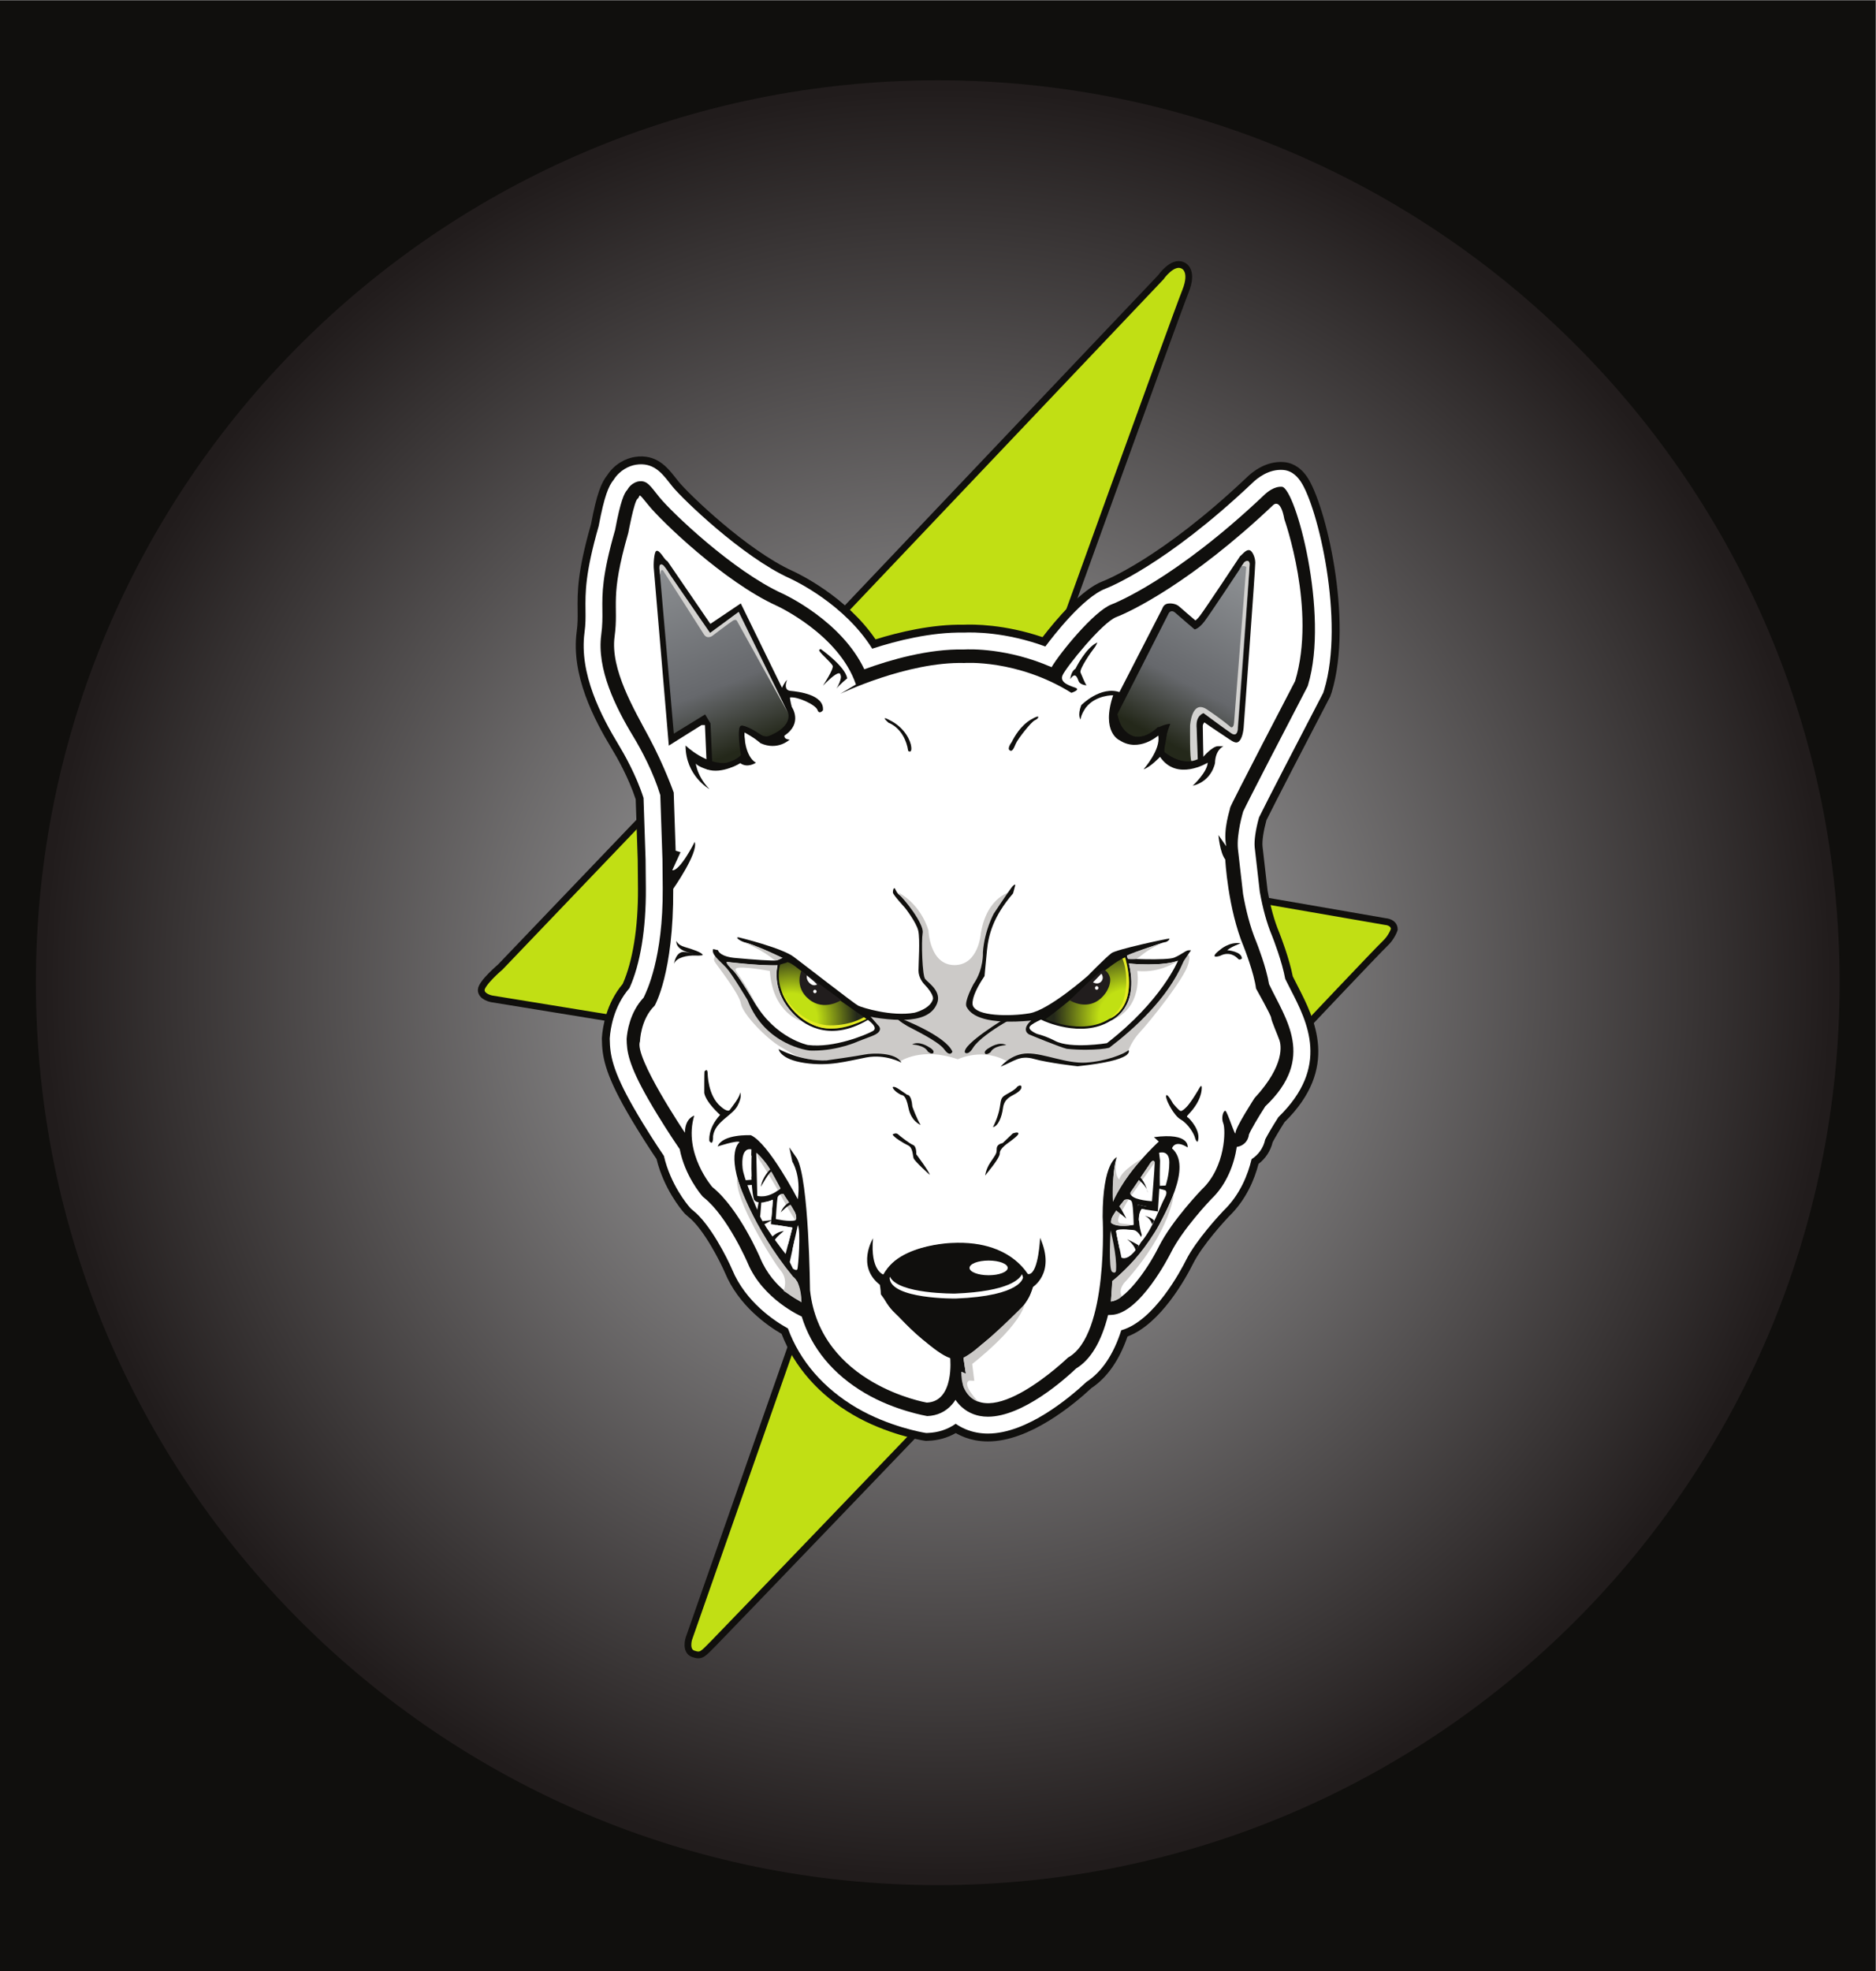 <?xml version="1.0" encoding="UTF-8" standalone="no"?>
<svg
   xmlns:dc="http://purl.org/dc/elements/1.1/"
   xmlns:cc="http://creativecommons.org/ns#"
   xmlns:rdf="http://www.w3.org/1999/02/22-rdf-syntax-ns#"
   xmlns:svg="http://www.w3.org/2000/svg"
   xmlns="http://www.w3.org/2000/svg"
   xmlns:sodipodi="http://sodipodi.sourceforge.net/DTD/sodipodi-0.dtd"
   xmlns:inkscape="http://www.inkscape.org/namespaces/inkscape"
   version="1.1"
   id="svg2"
   xml:space="preserve"
   width="815.213"
   height="856"
   viewBox="0 0 815.213 856"
   sodipodi:docname="Volt_GradientCircle.eps"><rect x="0" y="0" width="815.213" height="856" fill="#808080" stroke="none"/><defs
     id="defs6"><clipPath
       clipPathUnits="userSpaceOnUse"
       id="clipPath22"><path
         d="m 5997.04,3220 c 0,-1623.72 -1316.28,-2940 -2940,-2940 -1623.72,0 -2940.001,1316.28 -2940.001,2940 0,1623.72 1316.281,2940 2940.001,2940 1623.72,0 2940,-1316.28 2940,-2940 z"
         id="path20" /></clipPath><radialGradient
       fx="0"
       fy="0"
       cx="0"
       cy="0"
       r="1"
       gradientUnits="userSpaceOnUse"
       gradientTransform="matrix(2940,0,0,-2940,3057.04,3220)"
       spreadMethod="pad"
       id="radialGradient28"><stop
         style="stop-opacity:1;stop-color:#b9babb"
         offset="0"
         id="stop24" /><stop
         style="stop-opacity:1;stop-color:#211c1c"
         offset="1"
         id="stop26" /></radialGradient><clipPath
       clipPathUnits="userSpaceOnUse"
       id="clipPath64"><path
         d="m 2149.92,4567.95 46.67,-536.63 102.07,62.7 17.5,-29.17 5.84,-132.7 c 0,0 59.78,-4.37 93.32,29.17 0,0 -16.04,93.33 1.46,96.24 17.5,2.92 58.33,-39.37 87.5,-34.99 29.16,4.37 72.91,37.91 65.62,74.37 l -161.87,331.02 -93.33,-68.54 -151.65,220.19 c 0,0 -16.04,10.21 -13.13,-11.66 z"
         id="path62" /></clipPath><linearGradient
       x1="0"
       y1="0"
       x2="1"
       y2="0"
       gradientUnits="userSpaceOnUse"
       gradientTransform="matrix(241.492,-630.166,-630.166,-241.492,2179.17,4596.64)"
       spreadMethod="pad"
       id="linearGradient74"><stop
         style="stop-opacity:1;stop-color:#8d9093"
         offset="0"
         id="stop66" /><stop
         style="stop-opacity:1;stop-color:#66686c"
         offset="0.658"
         id="stop68" /><stop
         style="stop-opacity:1;stop-color:#24281a"
         offset="0.983"
         id="stop70" /><stop
         style="stop-opacity:1;stop-color:#24281a"
         offset="1"
         id="stop72" /></linearGradient><clipPath
       clipPathUnits="userSpaceOnUse"
       id="clipPath86"><path
         d="m 3642.11,4093.89 167.7,329.57 c 0,0 7.29,14.58 21.87,1.46 14.58,-13.13 62.7,-53.96 62.7,-53.96 0,0 13.13,1.46 32.09,26.25 18.95,24.79 129.78,192.49 129.78,192.49 0,0 17.5,14.58 17.5,-8.75 0,-23.33 -37.92,-536.64 -37.92,-536.64 0,0 -2.91,-24.79 -21.87,-11.66 -18.96,13.12 -90.41,65.62 -90.41,65.62 0,0 -23.33,-11.67 -23.33,-35 0,-23.33 4.37,-115.2 4.37,-115.2 0,0 -43.75,-27.71 -110.82,24.79 0,0 16.04,75.83 8.74,72.91 -7.29,-2.91 -27.7,7.29 -27.7,7.29 0,0 -42.29,-43.74 -81.66,-29.16 -39.38,14.58 -49.58,61.25 -51.04,69.99 z"
         id="path84" /></clipPath><linearGradient
       x1="0"
       y1="0"
       x2="1"
       y2="0"
       gradientUnits="userSpaceOnUse"
       gradientTransform="matrix(-287.274,-542.466,-542.466,287.274,4084.9,4538.07)"
       spreadMethod="pad"
       id="linearGradient96"><stop
         style="stop-opacity:1;stop-color:#8d9093"
         offset="0"
         id="stop88" /><stop
         style="stop-opacity:1;stop-color:#66686c"
         offset="0.658"
         id="stop90" /><stop
         style="stop-opacity:1;stop-color:#24281a"
         offset="0.983"
         id="stop92" /><stop
         style="stop-opacity:1;stop-color:#24281a"
         offset="1"
         id="stop94" /></linearGradient><clipPath
       clipPathUnits="userSpaceOnUse"
       id="clipPath198"><path
         d="m 2561.75,3288.55 -21.5,-6.37 c 0,0 -29.46,-79.63 49.37,-161.64 23.89,-24.69 106.7,-97.15 239.68,-17.52 0,0 -69.27,49.37 -130.59,91.57 -61.31,42.2 -124.22,108.3 -136.96,93.96 z"
         id="path196" /></clipPath><radialGradient
       fx="0"
       fy="0"
       cx="0"
       cy="0"
       r="1"
       gradientUnits="userSpaceOnUse"
       gradientTransform="matrix(150.497,154.478,154.478,-150.497,2580.86,3102.22)"
       spreadMethod="pad"
       id="radialGradient208"><stop
         style="stop-opacity:1;stop-color:#c1e013"
         offset="0"
         id="stop200" /><stop
         style="stop-opacity:1;stop-color:#c1e013"
         offset="0.385"
         id="stop202" /><stop
         style="stop-opacity:1;stop-color:#24281a"
         offset="0.983"
         id="stop204" /><stop
         style="stop-opacity:1;stop-color:#24281a"
         offset="1"
         id="stop206" /></radialGradient><clipPath
       clipPathUnits="userSpaceOnUse"
       id="clipPath220"><path
         d="m 3400.24,3100.63 c 0,0 125.01,-59.72 218.18,-1.59 0,0 102.72,36.63 51.75,207.83 0,0 -27.07,0 -155.27,-117.06 0,0 -109.89,-89.98 -114.66,-89.18 z"
         id="path218" /></clipPath><radialGradient
       fx="-0.096"
       fy="0.007"
       cx="0"
       cy="0"
       r="1"
       gradientUnits="userSpaceOnUse"
       gradientTransform="matrix(-158.46,166.422,166.422,158.46,3661.42,3117.35)"
       spreadMethod="pad"
       id="radialGradient230"><stop
         style="stop-opacity:1;stop-color:#c1e013"
         offset="0"
         id="stop222" /><stop
         style="stop-opacity:1;stop-color:#c1e013"
         offset="0.385"
         id="stop224" /><stop
         style="stop-opacity:1;stop-color:#24281a"
         offset="0.983"
         id="stop226" /><stop
         style="stop-opacity:1;stop-color:#24281a"
         offset="1"
         id="stop228" /></radialGradient></defs><sodipodi:namedview
     pagecolor="#ffffff"
     bordercolor="#666666"
     borderopacity="1"
     objecttolerance="10"
     gridtolerance="10"
     guidetolerance="10"
     inkscape:pageopacity="0"
     inkscape:pageshadow="2"
     inkscape:window-width="640"
     inkscape:window-height="480"
     id="namedview4" /><g
     id="g10"
     inkscape:groupmode="layer"
     inkscape:label="ink_ext_XXXXXX"
     transform="matrix(1.333,0,0,-1.333,0,856)"><g
       id="g12"
       transform="scale(0.1)"><path
         d="M 6114.08,0 H 0 V 6420 H 6114.08 V 0"
         style="fill:#100f0d;fill-opacity:1;fill-rule:nonzero;stroke:none"
         id="path14" /><g
         id="g16"><g
           id="g18"
           clip-path="url(#clipPath22)"><path
             d="m 5997.04,3220 c 0,-1623.72 -1316.28,-2940 -2940,-2940 -1623.72,0 -2940.001,1316.28 -2940.001,2940 0,1623.72 1316.281,2940 2940.001,2940 1623.72,0 2940,-1316.28 2940,-2940"
             style="fill:url(#radialGradient28);fill-opacity:1;fill-rule:nonzero;stroke:none"
             id="path30" /></g></g><path
         d="m 2689.45,4365.07 1094.59,1153.07 c 0,0 37.88,54.79 71.19,39 0,0 38.56,-12.26 8.76,-85.89 -29.8,-73.63 -454.04,-1249.93 -454.04,-1249.93 0,0 -299.77,138.5 -596.03,-19.28 0,0 -54.35,120.96 -124.47,163.03"
         style="fill:#c1df14;fill-opacity:1;fill-rule:nonzero;stroke:none"
         id="path32" /><path
         d="m 2689.45,4365.07 1094.59,1153.07 c 0,0 37.88,54.79 71.19,39 0,0 38.56,-12.26 8.76,-85.89 -29.8,-73.63 -454.04,-1249.93 -454.04,-1249.93 0,0 -299.77,138.5 -596.03,-19.28 0,0 -54.35,120.96 -124.47,163.03 z"
         style="fill:none;stroke:#100f0d;stroke-width:21.997;stroke-linecap:butt;stroke-linejoin:miter;stroke-miterlimit:10;stroke-dasharray:none;stroke-opacity:1"
         id="path34" /><path
         d="m 4029.3,3503.55 487.32,-84.41 c 0,0 28.67,-1.59 28.67,-25.48 0,0 -7.97,-25.48 -30.26,-46.18 -22.3,-20.71 -294.63,-308.96 -294.63,-308.96 0,0 -25.48,-11.15 -33.44,9.56 -7.96,20.7 -92.37,184.73 -157.66,455.47"
         style="fill:#c1df14;fill-opacity:1;fill-rule:nonzero;stroke:none"
         id="path36" /><path
         d="m 4029.3,3503.55 487.32,-84.41 c 0,0 28.67,-1.59 28.67,-25.48 0,0 -7.97,-25.48 -30.26,-46.18 -22.3,-20.71 -294.63,-308.96 -294.63,-308.96 0,0 -25.48,-11.15 -33.44,9.56 -7.96,20.7 -92.37,184.73 -157.66,455.47 z"
         style="fill:none;stroke:#100f0d;stroke-width:21.997;stroke-linecap:butt;stroke-linejoin:miter;stroke-miterlimit:10;stroke-dasharray:none;stroke-opacity:1"
         id="path38" /><path
         d="m 2081.6,3089.48 -479.36,78.04 c 0,0 -33.45,6.37 -33.45,28.66 0,22.3 62.11,74.85 62.11,74.85 l 528.73,552.62 c 0,0 17.52,6.37 17.52,-15.92 0,-22.3 20.7,-404.51 -23.89,-530.33 -44.59,-125.81 -27.07,-124.21 -71.66,-187.92"
         style="fill:#c1df14;fill-opacity:1;fill-rule:nonzero;stroke:none"
         id="path40" /><path
         d="m 2081.6,3089.48 -479.36,78.04 c 0,0 -33.45,6.37 -33.45,28.66 0,22.3 62.11,74.85 62.11,74.85 l 528.73,552.62 c 0,0 17.52,6.37 17.52,-15.92 0,-22.3 20.7,-404.51 -23.89,-530.33 -44.59,-125.81 -27.07,-124.21 -71.66,-187.92 z"
         style="fill:none;stroke:#100f0d;stroke-width:21.997;stroke-linecap:butt;stroke-linejoin:miter;stroke-miterlimit:10;stroke-dasharray:none;stroke-opacity:1"
         id="path42" /><path
         d="M 2623.07,2159.43 2245.63,1082.86 c 0,0 -12.74,-39.81 14.33,-49.37 27.08,-9.56 31.85,0 66.89,35.04 35.04,35.03 711.87,740.54 711.87,740.54 0,0 -320.1,27.07 -415.65,350.36"
         style="fill:#c1df14;fill-opacity:1;fill-rule:nonzero;stroke:none"
         id="path44" /><path
         d="M 2623.07,2159.43 2245.63,1082.86 c 0,0 -12.74,-39.81 14.33,-49.37 27.08,-9.56 31.85,0 66.89,35.04 35.04,35.03 711.87,740.54 711.87,740.54 0,0 -320.1,27.07 -415.65,350.36 z"
         style="fill:none;stroke:#100f0d;stroke-width:21.997;stroke-linecap:butt;stroke-linejoin:miter;stroke-miterlimit:10;stroke-dasharray:none;stroke-opacity:1"
         id="path46" /><path
         d="m 3220.02,2223.93 c -21.56,-22.05 -57.64,-55.1 -106.39,-91.56 -28.65,23.46 -67.05,60.33 -81.24,73.96 -6.88,6.6 -13.46,12.91 -19.61,18.76 27.96,13.21 67.26,19.54 86.75,19.9 71.31,-2.05 104.38,-12.07 120.49,-21.06 z M 4260.6,4868.5 v 0 c -25.24,36.68 -55.13,46.17 -75.76,47.67 -56.49,4.11 -100.31,-30.03 -121,-50.4 -279.13,-263.99 -461.33,-335.03 -468.93,-337.92 -69.71,-26.44 -153.81,-126.76 -196.25,-182.06 -124.65,42.34 -226.33,41.88 -256.84,40.53 -103.02,1.7 -210.2,-23.68 -287.59,-47.71 -95.69,140.15 -252.22,214.52 -270.44,222.83 -148.89,67.56 -339.75,251.58 -371.72,291.22 -3.62,4.49 -6.94,8.7 -10.21,12.85 -26.08,33.09 -61.79,78.44 -132.57,67.44 -27.66,-4.27 -65.52,-22.07 -89.51,-59.21 -19.08,-23.77 -34.03,-58.41 -53.07,-159.82 -45.05,-157.5 -44.34,-220.56 -43.65,-281.55 0.26,-23.45 0.48,-41.98 -3.04,-68.17 -19.1,-142.18 56.44,-286.68 114.91,-383 15.72,-25.88 54.34,-93.08 77.36,-163.78 l 6.61,-196.47 0.87,-93.98 c 0.73,-126.69 -16.92,-236.86 -49.76,-310.85 -54.52,-64.56 -65.53,-142.66 -67.73,-173.56 l -0.25,-3.52 0.06,-3.56 c 0.89,-52.86 7.66,-107.11 81.68,-236.02 40.4,-70.31 83.87,-135.16 85.71,-137.92 l 10.84,-16.1 c 23.58,-97.03 81.11,-165.27 87.69,-172.84 l 5.22,-6.01 10.98,-9.54 c 50.66,-40.54 104.19,-147.45 118.82,-181.4 44.89,-108.06 138.63,-173.09 184.81,-199.78 42.03,-108.07 122.31,-199.05 232.71,-263.55 108.25,-63.25 224.15,-82.99 229.01,-83.79 l 7.98,-1.33 8.03,0.29 c 32.35,1.13 63.14,9.78 90.01,25.16 19.27,-11.07 40.32,-18.86 62.8,-23.23 13.61,-2.64 27.85,-3.98 42.33,-3.98 135.41,0 279.65,120.27 337.08,173.77 51.33,34.12 90.91,90.62 117.8,168.1 108.27,40.46 190.32,190.51 213.57,237.03 30.94,61.89 106.1,142.57 116.59,153.69 56.75,54.52 83.94,121.68 96.92,171.59 22.81,17.37 39.27,42.53 46.08,70.75 6.46,12.41 21.33,37.94 38.74,65.32 180.1,176.76 97.47,337.24 42.71,443.58 -5.35,10.37 -10.86,21.07 -15.83,31.22 -11.62,59.2 -38.55,128.74 -44.08,142.71 l -0.5,1.18 c -15.4,36.86 -28.03,82.41 -37.55,135.38 l -16.44,143.77 c -1.84,18.06 2.88,50.03 12.65,85.83 23.09,47.33 132.51,258.49 204.12,395.79 l 3.8,7.3 4.98,14.27 c 70.76,234.82 -20.12,613.7 -80.75,701.78"
         style="fill:#100f0d;fill-opacity:1;fill-rule:nonzero;stroke:none"
         id="path48" /><path
         d="m 3256.32,2225.5 c -21.03,-24.97 -71.45,-73.53 -143.11,-125.29 -29.85,21.57 -81,70.71 -98.61,87.61 -10.03,9.65 -19.41,18.64 -27.77,26.45 -5.23,4.88 -9.6,10.11 -13.03,15.59 31.04,29.56 98.54,40.43 125.89,40.8 125.58,-3.53 146.83,-32.03 155.98,-44.29 0.21,-0.28 0.43,-0.57 0.65,-0.87 z m 983.15,2628.45 v 0 c -15.64,22.72 -34.65,35.04 -56.49,36.62 -46.4,3.4 -83.63,-25.86 -101.51,-43.45 -282.87,-267.52 -469.65,-340.29 -477.46,-343.26 -73.04,-27.71 -171.04,-154.7 -196.2,-188.52 -129.22,47.44 -235.18,46.74 -265.64,45.31 -107.39,1.99 -220.2,-26.73 -298.75,-52.42 -90.15,144.58 -251.78,221.42 -270.23,229.84 -152.75,69.31 -348.34,257.87 -381.1,298.48 -3.69,4.58 -7.06,8.86 -10.37,13.06 -24.63,31.25 -52.53,66.66 -108.52,57.98 -22.46,-3.47 -53.24,-18.14 -72.57,-48.89 -16.58,-20.17 -30.61,-52.85 -48.92,-150.69 -44.34,-154.74 -43.66,-216.05 -42.99,-275.34 0.27,-23.54 0.5,-43.87 -3.27,-71.89 -18.01,-134.11 54.96,-273.26 111.42,-366.26 16.5,-27.17 57.25,-98.15 80.95,-172.66 l 6.74,-200.67 0.87,-94.07 c 0.77,-132.29 -18.24,-247.58 -53.54,-324.9 -51.59,-59.24 -61.95,-132.56 -64.01,-161.49 l -0.17,-2.4 0.04,-2.42 c 0.83,-49.24 7.29,-100.06 78.28,-223.66 40.13,-69.88 82.93,-133.68 84.74,-136.37 l 13.46,-19.99 c 21.4,-93.35 76.85,-159.21 83.15,-166.46 l 5.22,-6 7.64,-6.34 c 55.03,-44.03 110.01,-153.33 126.49,-191.6 44.22,-106.45 139.14,-168.41 181.82,-191.84 38.95,-106.34 116.66,-195.9 224.95,-259.17 104.05,-60.8 215.57,-79.86 220.28,-80.64 l 5.42,-0.9 5.48,0.2 c 33.59,1.17 64.82,11.47 90.87,29.88 20.15,-14.04 42.89,-23.59 67.71,-28.41 12,-2.33 24.6,-3.51 37.45,-3.51 127.34,0.01 266.47,117.16 321.16,168.35 49.94,32.47 88.09,89.03 113.44,168.19 107.33,30.38 194.29,194.95 210.9,228.18 33.21,66.43 112.75,151.23 121.33,160.29 55.86,53.45 81.13,120.55 92.54,169.04 22.71,14.3 38.71,37.32 44.35,64.02 6.12,12.3 22.79,41.17 43.02,72.82 169.27,164.34 94.6,309.36 39.94,415.52 -6.25,12.13 -12.17,23.62 -17.58,34.81 -10.79,57.57 -37.81,127.37 -43.22,141.02 l -0.48,1.15 c -16.21,38.81 -29.46,86.66 -39.27,141.55 l -16.58,144.89 c -2.21,21.78 2.91,57.28 14.07,97.51 20.75,42.95 132.29,258.24 205.47,398.54 l 3.8,7.3 3.18,9.84 c 67.45,223.84 -20.4,597.13 -77.31,679.83"
         style="fill:#ffffff;fill-opacity:1;fill-rule:nonzero;stroke:none"
         id="path50" /><path
         d="m 3118.26,2036.56 -7.11,2.29 c -31.37,10.13 -96.03,72.23 -134.65,109.32 -9.82,9.44 -19,18.25 -27.2,25.9 -30.7,28.66 -36.23,58.78 -37.02,64.46 l 4.86,8.07 c 38.65,64.07 144.97,78.76 183.23,79.05 152.94,-4.15 183.08,-44.55 199.29,-66.28 4.32,-5.8 10.78,-14.47 19.96,-21.44 v -11.43 c -2.21,-29.13 -97.87,-119.28 -201.36,-189.94 z m -681.69,627.63 1.67,0.78 30.79,-21.53 c 29.37,-38.06 65.44,-96.52 92.67,-149.1 l 25.82,-49.83 c 2.62,-35.74 4.74,-74.19 6.28,-113.08 -36.12,54.78 -88.94,139.31 -128.6,221.39 -35.7,73.89 -30.98,103.83 -28.63,111.37 z m 1203.04,-245.75 29.12,71.59 c 24.86,61.14 87.11,128.76 119.05,160.95 l 0.42,-0.47 c 4.13,-4.51 20.31,-34.84 -66.86,-188.94 -3.58,-6.33 -6.74,-11.93 -9.31,-16.62 -12.68,-23.11 -44.63,-68.43 -73.72,-108.26 1.38,32.12 1.54,60.41 1.3,81.75 z M 4179,4835.72 c -24.65,1.8 -47.86,-16.81 -59.41,-28.24 -291.13,-275.42 -487.84,-351.91 -496.08,-355.04 -57.15,-21.68 -168.53,-158.59 -195.39,-204.49 -143.02,62.55 -265.69,58.75 -285.11,57.68 -116.43,2.55 -241.64,-33.92 -325.44,-64.54 -74.44,157.4 -258.65,243.05 -267.1,246.91 -160.57,72.85 -362.08,265.54 -401.18,314.03 -30.13,37.35 -39.83,55.54 -67.69,51.21 -8.72,-1.34 -26.6,-8.99 -36.22,-26.91 -10.27,-10.67 -22.44,-35.96 -40.09,-130.98 -42.86,-148.89 -42.21,-206.41 -41.58,-262.04 0.28,-24.63 0.54,-47.89 -3.75,-79.85 -14.94,-111.22 46.27,-235.44 103.92,-330.4 27.27,-44.93 66.29,-118.19 88.65,-191.96 l 7.02,-208.87 0.88,-94.79 c 1.32,-228.25 -52.48,-335.5 -62.25,-356.04 -45.44,-48.02 -53.88,-112.54 -55.44,-134.56 0.64,-38.13 3.88,-80.38 70.98,-197.2 39.54,-68.85 80.93,-130.46 82.67,-133.05 l 19.41,-28.83 c 16.79,-86.42 69.89,-148.58 73.07,-152.24 l 2.61,-3.01 3.11,-2.48 c 77.77,-62.21 142.44,-212.31 142.93,-213.44 49.29,-118.67 175.95,-174.08 175.95,-174.08 31.9,-103.47 102.59,-189.09 207.77,-250.55 96.79,-56.55 201.51,-73.86 201.51,-73.86 32.27,1.13 60.18,14.16 80.7,37.68 4.19,4.8 7.94,9.91 11.3,15.23 23.81,-34.66 55,-47.76 78.97,-52.41 8.8,-1.71 17.81,-2.51 26.99,-2.51 113.52,0.01 250.71,122.34 287.34,157.06 47.42,28.74 82.3,87.11 104.26,174.18 l 10.99,0.43 c 93.14,3.59 189.66,194.53 193.72,202.65 37.69,75.38 123.59,166.18 131.79,174.77 50.53,47.94 74.68,114.51 83.03,169.92 1.04,0.14 2.1,0.3 3.18,0.5 16.31,2.97 33.76,16.51 36.35,39.58 5.4,14.11 30.88,57.22 53.33,92 166.57,157.64 65.44,285.04 12.25,398.23 -8.9,54.46 -37.83,128.44 -41.27,137.13 l -0.31,0.75 c -20.96,50.17 -34.44,106.75 -43.01,155.14 l -16.81,146.92 c -5.04,49.44 16.43,119.59 17.08,122.4 15.71,33.8 134.47,262.9 208.37,404.58 l 1.92,3.68 1.2,3.98 c 69.98,232.22 -41.33,642.55 -85.12,645.73"
         style="fill:#100f0d;fill-opacity:1;fill-rule:nonzero;stroke:none"
         id="path52" /><path
         d="m 2048.15,4685.23 c 0,0 19.11,103.51 30.26,111.48 11.15,7.96 -3.18,27.07 36.63,-22.3 39.81,-49.37 245.25,-248.44 417.25,-326.47 0,0 202.26,-92.37 258,-256.41 l -50.97,-30.26 c 0,0 218.18,105.11 404.51,100.34 0,0 172,12.74 348.77,-97.15 0,0 30.26,9.56 14.34,15.93 -15.93,6.37 -54.15,15.92 -43,41.4 11.15,25.48 129,172 175.18,189.52 46.18,17.51 243.66,111.48 511.21,364.69 0,0 23.89,25.48 36.63,-46.18 0,0 105.11,-294.63 35.04,-527.14 0,0 -211.81,-406.1 -211.81,-412.47 0,-6.37 -23.89,-70.07 -12.74,-125.81 l -25.49,36.63 c 0,0 4.78,-57.34 22.3,-79.63 0,0 7.96,-159.26 60.52,-285.07 0,0 33.44,-84.41 39.81,-135.37 0,0 49.37,-87.59 49.37,-95.55 0,-7.96 22.3,-58.93 27.07,-73.26 4.78,-14.33 19.11,-79.63 -81.22,-187.92 0,0 -62.11,-95.55 -62.11,-113.07 0,-17.52 -27.07,71.66 -33.44,71.66 -6.37,0 -14.33,-22.29 -6.37,-41.4 7.96,-19.11 7.96,-141.74 -70.07,-215 0,0 -97.15,-100.33 -140.15,-186.33 -43,-86 -114.66,-176.77 -156.07,-178.37 l 4.78,65.3 c 0,0 109.89,93.96 144.52,168.01 23.86,51.01 118.25,205.44 49.77,265.17 0,0 7.96,30.25 50.96,3.18 0,0 9.56,49.37 -109.88,33.44 l 15.92,-14.33 c 0,0 -111.48,-101.92 -149.7,-195.88 0,0 -3.18,101.92 12.74,144.92 0,0 -46.18,-15.93 -46.18,-194.29 0,0 20.7,-385.4 -113.07,-458.66 0,0 -267.55,-257.99 -340.81,-93.96 l -6.37,47.78 14.33,-6.37 -7.96,52.55 c 0,0 222.96,151.29 222.96,227.74 0,0 79.62,44.59 27.07,162.44 0,0 -4.78,-111.48 -35.04,-117.85 -30.25,-6.37 -12.74,92.37 -254.81,98.74 0,0 -160.84,0 -221.36,-100.33 0,0 -43,12.74 -33.44,117.84 0,0 -55.74,-90.77 22.29,-151.29 0,0 3.19,-49.37 50.96,-93.96 47.78,-44.59 129,-129 178.37,-144.92 0,0 14.33,-141.74 -76.44,-144.93 0,0 -347.18,58.93 -380.62,366.29 0,0 -3.19,361.51 -43,429.99 l -24.44,35.2 9.92,-46.82 c 0,0 28.85,-44.12 17.7,-122.15 0,0 -93.96,181.55 -152.88,208.62 0,0 -92.37,4.78 -108.3,-36.62 0,0 62.11,20.7 71.67,14.33 0,0 -46.4,-31.62 13.53,-177.17 66.89,-162.44 174.39,-278.3 174.39,-278.3 0,0 15.92,-46.19 11.15,-63.71 0,0 -89.19,38.23 -132.19,141.74 0,0 -68.48,160.85 -156.07,230.92 0,0 -95.55,109.89 -58.92,232.52 0,0 -30.26,-7.97 -30.26,-55.74 0,0 -167.22,248.44 -146.52,297.81 0,0 1.6,71.66 47.78,116.25 0,0 62.11,105.11 60.52,380.62 0,0 82.81,117.85 70.07,152.89 0,0 -47.78,-95.55 -73.26,-92.37 l 27.08,58.93 -15.93,4.77 -6.37,189.52 c 0,0 -30.26,86 -79.63,178.36 -49.37,92.37 -127.4,222.96 -113.07,329.66 14.33,106.71 -17.52,122.63 44.59,337.63"
         style="fill:#ffffff;fill-opacity:1;fill-rule:nonzero;stroke:none"
         id="path54" /><path
         d="m 2587.87,4100.53 -0.46,2.33 -172.55,352.85 -99.16,-66.7 -139.67,204.07 -3.14,2 c -7.87,5.01 -23.77,37.73 -33.96,31.22 -6.32,-4.04 -9.5,-42.32 -7.23,-60.32 l 48.64,-573.52 106.7,66.89 11.01,0.06 6.35,-144.35 16.26,-1.19 c 0.54,-0.04 3.5,-0.24 8.21,-0.24 19.33,0 68.04,3.35 99.41,34.73 l 6.71,6.71 -1.6,9.35 c -4.64,27.04 -7.06,55.72 -6.36,71.09 4.52,-2.47 9.72,-5.64 13.79,-8.12 20.27,-12.37 43.18,-26.4 66.18,-22.95 24.63,3.69 52.72,21.76 68.29,43.93 11.72,16.68 16.07,34.72 12.58,52.16"
         style="fill:#100f0d;fill-opacity:1;fill-rule:nonzero;stroke:none"
         id="path56" /><g
         id="g58"><g
           id="g60"
           clip-path="url(#clipPath64)"><path
             d="m 2149.92,4567.95 46.67,-536.63 102.07,62.7 17.5,-29.17 5.84,-132.7 c 0,0 59.78,-4.37 93.32,29.17 0,0 -16.04,93.33 1.46,96.24 17.5,2.92 58.33,-39.37 87.5,-34.99 29.16,4.37 72.91,37.91 65.62,74.37 l -161.87,331.02 -93.33,-68.54 -151.65,220.19 c 0,0 -16.04,10.21 -13.13,-11.66"
             style="fill:url(#linearGradient74);fill-opacity:1;fill-rule:nonzero;stroke:none"
             id="path76" /></g></g><path
         d="m 4075.48,4628.29 c -11.61,5.44 -22.94,-10.49 -30.97,-17.18 l -2.07,-1.72 -1.49,-2.25 c -1.1,-1.67 -110.68,-167.46 -129.05,-191.46 -6.1,-7.99 -11.19,-12.78 -14.84,-15.6 -14.66,12.48 -42.75,36.47 -53.12,45.79 -11.5,10.36 -30.31,10.54 -37.2,9.23 -13.91,-2.63 -16.82,-14.53 -17.92,-16.72 l -154.08,-299.8 -7.17,-40.61 c 1.11,-6.64 8.7,-65.22 59.21,-83.93 37.49,-13.89 74.43,10.69 91.49,24.8 2.38,-0.91 4.68,-1.68 6.89,-2.31 -1.71,-13.35 -5.52,-34.53 -9.33,-52.54 l -2.37,-11.18 9,-7.05 c 36.22,-28.34 67.25,-35.94 90.11,-35.94 25.35,0 40.66,9.35 41.83,10.09 l 9.01,5.71 -0.51,10.66 c -0.04,0.91 -1.91,77.07 -1.91,99.7 0,4.92 2.42,9.03 5.19,12.13 20.89,-15.32 66.62,-44.83 81.22,-54.94 14.39,-9.97 21.86,-12.08 27.47,-9.56 15.6,7.04 18.74,42.24 19.17,45.9 l 0.07,0.79 c 1.56,20.98 37.97,514.24 37.97,537.98 0,18.32 -9.66,36.76 -16.6,40.01"
         style="fill:#100f0d;fill-opacity:1;fill-rule:nonzero;stroke:none"
         id="path78" /><g
         id="g80"><g
           id="g82"
           clip-path="url(#clipPath86)"><path
             d="m 3642.11,4093.89 167.7,329.57 c 0,0 7.29,14.58 21.87,1.46 14.58,-13.13 62.7,-53.96 62.7,-53.96 0,0 13.13,1.46 32.09,26.25 18.95,24.79 129.78,192.49 129.78,192.49 0,0 17.5,14.58 17.5,-8.75 0,-23.33 -37.92,-536.64 -37.92,-536.64 0,0 -2.91,-24.79 -21.87,-11.66 -18.96,13.12 -90.41,65.62 -90.41,65.62 0,0 -23.33,-11.67 -23.33,-35 0,-23.33 4.37,-115.2 4.37,-115.2 0,0 -43.75,-27.71 -110.82,24.79 0,0 16.04,75.83 8.74,72.91 -7.29,-2.91 -27.7,7.29 -27.7,7.29 0,0 -42.29,-43.74 -81.66,-29.16 -39.38,14.58 -49.58,61.25 -51.04,69.99"
             style="fill:url(#linearGradient96);fill-opacity:1;fill-rule:nonzero;stroke:none"
             id="path98" /></g></g><path
         d="m 2331.63,3307.27 c 0,0 -7.17,-8.37 -2.39,-17.92 4.78,-9.56 80.03,-102.72 86,-137.36 5.97,-34.64 83.61,-114.66 131.38,-142.13 47.78,-27.48 75.25,-54.95 225.75,-38.23 0,0 96.75,26.28 161.25,-8.36 0,0 70.47,48.97 188.71,7.17 0,0 84.81,41.8 167.22,-10.75 0,0 28.67,34.64 157.67,3.58 48.97,-8.36 167.21,-15.52 226.94,20.31 0,0 5.92,36.51 42.99,76.44 31.06,33.44 144.53,174.39 156.47,220.97 0,0 9.56,31.05 -2.39,29.86 -11.94,-1.2 -468.21,-191.11 -468.21,-191.11 0,0 -176.77,-22.69 -199.47,-2.39 -22.69,20.31 -62.11,32.25 -31.05,89.58 31.05,57.34 37.03,59.72 38.22,100.34 1.2,40.61 22.69,119.44 43,148.1 20.31,28.67 45.39,62.11 45.39,62.11 0,0 -81.22,-13.14 -101.53,-136.16 0,0 -7.16,-105.11 -87.19,-103.92 -80.03,1.2 -83.61,112.28 -83.61,112.28 0,0 -20.3,82.42 -100.33,125.41 0,0 80.03,-82.41 77.64,-148.1 -2.39,-65.7 1.19,-144.53 28.66,-164.83 0,0 56.14,-65.7 -62.11,-96.75 0,0 -98.41,0.09 -137.59,8.4 -39.18,8.32 -501.42,193.46 -501.42,193.46"
         style="fill:#cccac8;fill-opacity:1;fill-rule:nonzero;stroke:none"
         id="path100" /><path
         d="m 2312.52,2704.08 c 0,0 -6.37,40.61 35.03,85.21 0,0 -46.18,40.61 -51.75,71.66 0,0 0,70.07 0.79,70.07 0.8,0 9.56,12.74 10.35,-6.37 0,0 0,-73.25 43,-108.29 0,0 22.3,-20.7 29.47,-10.35 7.16,10.35 35.03,43.79 32.64,56.53 0,0 9.56,-11.14 -7.96,-43.79 -17.52,-32.65 -73.26,-50.96 -79.63,-98.74 0,0 1.59,-34.24 -11.94,-15.93"
         style="fill:#100f0d;fill-opacity:1;fill-rule:nonzero;stroke:none"
         id="path102" /><path
         d="m 3803.95,2838.66 c 0,0 -5.57,13.53 -0.8,15.12 4.78,1.6 20.71,-27.07 20.71,-27.07 0,0 19.9,-24.68 25.48,-24.68 5.57,0 14.25,8.68 18.31,12.74 15.93,15.92 41.41,60.51 41.41,60.51 0,0 11.52,22.08 7.96,-6.37 -3.98,-31.85 -25.48,-59.72 -40.61,-75.64 -10.55,-11.11 -7.17,-9.56 -2.39,-13.54 4.78,-3.98 43,-43 30.26,-78.04 0,0 -5.57,0.8 -8.76,13.54 -3.18,12.74 -22.29,45.39 -46.18,58.93 -23.89,13.53 -45.39,61.31 -45.39,64.5"
         style="fill:#100f0d;fill-opacity:1;fill-rule:nonzero;stroke:none"
         id="path104" /><path
         d="m 2675.62,4306.99 c 0,0 81.22,-57.33 86,-95.55 0,0 -26.28,-21.5 -34.64,-33.44 0,0 20.31,34.04 12.54,45.38 0,0 1.2,23.89 -56.73,-35.83 0,0 36.43,55.54 31.65,65.1 -4.78,9.55 -32.7,34.24 -38.82,42.4 -3.58,4.78 -9.55,9.56 0,11.94"
         style="fill:#100f0d;fill-opacity:1;fill-rule:nonzero;stroke:none"
         id="path106" /><path
         d="m 3489.02,4209.05 c 0,0 2.39,26.28 16.72,33.45 0,0 33.45,69.27 71.67,85.99 0,0 -4.78,-11.94 -11.95,-20.3 -7.16,-8.36 -47.77,-66.89 -43,-77.64 4.78,-10.75 15.53,-38.22 19.12,-40.61 3.58,-2.39 -20.31,0 -25.09,11.95 -4.78,11.94 -10.75,32.24 -27.47,7.16"
         style="fill:#100f0d;fill-opacity:1;fill-rule:nonzero;stroke:none"
         id="path108" /><path
         d="m 2312.52,3850.73 c 0,0 -77.64,42.99 -77.64,142.13 0,0 68.08,-66.89 140.94,-56.14 l 43,19.11 c 0,0 -15.53,83.61 -5.97,97.95 0,0 8.36,16.72 80.03,-34.64 0,0 72.85,19.11 81.22,70.47 0,0 -29.86,60.92 -26.28,88.39 0,0 9.55,21.5 17.91,28.66 0,0 -14.33,-33.44 10.75,-35.83 25.09,-2.39 111.09,-11.94 106.31,-63.3 0,0 -11.95,-15.53 -17.92,1.19 -5.97,16.72 -64.5,44.19 -89.58,40.61 0,-9.55 5.97,-31.05 5.97,-31.05 0,0 37.03,-52.56 -23.89,-93.17 0,0 -3.58,-11.94 16.73,-13.14 0,0 -38.23,-37.02 -94.36,-11.94 0,0 -50.47,41.1 -52.71,35.48 -2.24,-5.62 1.35,-78.48 37.18,-98.79 0,0 -27.47,-19.11 -51.36,-1.19 0,0 -58.05,-37.35 -108.45,-20.47 -50.41,16.89 -37.27,28.83 -37.27,28.83 0,0 0,-45.39 45.39,-93.16"
         style="fill:#100f0d;fill-opacity:1;fill-rule:nonzero;stroke:none"
         id="path110" /><path
         d="m 2896.78,4066.75 c 0,0 52.23,-16.96 63.84,-91.64 0,0 12.32,-9.43 10.15,12.32 -2.18,21.76 -21.03,60.91 -64.54,84.84 -43.5,23.92 -9.45,-5.52 -9.45,-5.52"
         style="fill:#100f0d;fill-opacity:1;fill-rule:nonzero;stroke:none"
         id="path112" /><path
         d="m 3297.78,4003.38 c 0,0 -15.23,-19.57 -6.53,-26.1 8.7,-6.52 13.78,6.53 20.3,21.75 6.53,15.23 50.03,71.06 62.36,76.14 12.33,5.07 21.03,22.47 -13.05,2.17 -34.08,-20.3 -53.66,-55.1 -63.08,-73.96"
         style="fill:#100f0d;fill-opacity:1;fill-rule:nonzero;stroke:none"
         id="path114" /><path
         d="m 2205.02,3357.03 c 0,0 2.39,-13.53 27.07,-20.7 24.69,-7.17 56.54,-17.52 58.93,-26.28 0,0 -3.19,-2.39 -26.28,-1.59 -23.09,0.8 -59.72,-5.57 -67.68,-27.07 0,0 6.37,45.38 38.22,38.22 31.85,-7.17 23.09,-4.78 23.09,-4.78 0,0 -57.33,8.76 -53.35,42.2"
         style="fill:#100f0d;fill-opacity:1;fill-rule:nonzero;stroke:none"
         id="path116" /><path
         d="m 3977.54,3307.66 c 0,0 -18.32,-6.37 -18.32,0 0,6.37 17.52,19.11 17.52,19.11 0,0 30.26,27.87 67.69,21.5 0,0 -29.47,-10.35 -43.8,-22.29 0,0 47.78,-3.98 47.78,-27.08 0,0 -7.17,-7.16 -12.74,-0.79 -5.58,6.37 -27.08,25.48 -58.13,9.55"
         style="fill:#100f0d;fill-opacity:1;fill-rule:nonzero;stroke:none"
         id="path118" /><path
         d="m 2909.73,2725.58 c 0,0 10.35,7.17 17.52,0.8 7.16,-6.37 37.42,-30.26 49.36,-35.04 11.95,-4.77 10.36,-30.26 10.36,-30.26 0,0 43,-57.33 43.79,-66.88 0,0 -49.37,43.79 -52.55,54.14 -3.19,10.36 -2.39,34.24 -17.52,41.41 -15.13,7.17 -46.98,26.28 -50.96,35.83"
         style="fill:#100f0d;fill-opacity:1;fill-rule:nonzero;stroke:none"
         id="path120" /><path
         d="m 3211.52,2591.81 c 0,0 2.39,20.7 16.72,42.2 14.33,21.5 20.7,28.67 20.7,39.02 0,10.35 0,19.91 19.91,24.68 l 32.65,31.06 c 0,0 15.92,6.37 18.31,0.79 2.39,-5.57 -19.11,-20.7 -26.28,-26.27 -7.16,-5.58 -35.03,-23.09 -34.24,-39.02 0.8,-15.93 -44.59,-67.68 -47.77,-72.46"
         style="fill:#100f0d;fill-opacity:1;fill-rule:nonzero;stroke:none"
         id="path122" /><path
         d="m 2909.73,2879.27 c 0,0 3.18,5.57 19.9,-5.58 16.73,-11.15 27.87,-19.11 27.87,-19.11 0,0 13.54,3.19 16.73,-38.22 0,0 15.13,-42.2 27.07,-59.72 0,0 -31.06,11.15 -39.81,55.74 -8.76,44.59 -19.91,40.61 -23.89,42.2 -3.98,1.59 -23.89,12.74 -27.87,24.69"
         style="fill:#100f0d;fill-opacity:1;fill-rule:nonzero;stroke:none"
         id="path124" /><path
         d="m 3237,2749.47 c 0,0 17.52,32.65 22.29,64.5 4.78,31.85 3.99,32.65 28.67,46.18 24.68,13.54 27.87,20.71 27.87,20.71 0,0 11.15,8.76 13.54,1.59 2.39,-7.17 -4.78,-15.93 -19.91,-24.68 -15.13,-8.76 -35.83,-15.93 -39.81,-46.19 -3.99,-30.26 -15.93,-58.92 -32.65,-62.11"
         style="fill:#100f0d;fill-opacity:1;fill-rule:nonzero;stroke:none"
         id="path126" /><path
         d="m 3524.85,4124.25 c 0,0 63.31,64.5 126.61,41.8 0,0 -14.33,-48.97 -8.36,-74.05 5.97,-25.08 16.72,-68.08 60.92,-71.67 0,0 51.36,1.2 71.66,31.06 0,0 22.7,11.94 39.42,11.94 0,0 -26.28,-63.3 -17.92,-97.94 0,0 67.51,-49.28 125.72,-9.11 0,0 29.56,34.19 47.47,34.19 17.92,0 17.92,0 17.92,0 0,0 -26.28,-10.75 -27.47,-54.94 0,0 -9.56,-58.53 -72.86,-74.05 0,0 47.77,44.19 48.97,75.24 0,0 -100.33,-62.11 -155.28,19.11 0,0 -31.05,-33.44 -53.75,-40.61 0,0 57.34,64.5 47.78,109.89 0,0 -63.3,-56.14 -125.41,-15.53 0,0 -62.11,25.09 -21.5,146.92 0,0 -56.14,1.19 -88.39,-39.42 0,0 -15.53,-20.3 -17.92,-39.41 0,0 -10.75,11.94 2.39,46.58"
         style="fill:#100f0d;fill-opacity:1;fill-rule:nonzero;stroke:none"
         id="path128" /><path
         d="m 2538.26,3003.88 c 0,0 72.86,-40.61 156.47,-37.02 0,0 101.53,14.33 124.22,19.11 22.7,4.77 101.53,8.36 119.44,-26.28 0,0 -51.36,28.67 -114.66,16.72 -63.3,-11.94 -119.44,-29.86 -200.66,-17.92 -81.22,11.95 -84.81,45.39 -84.81,45.39"
         style="fill:#100f0d;fill-opacity:1;fill-rule:nonzero;stroke:none"
         id="path130" /><path
         d="m 3262.08,2946.55 c 0,0 34.64,43 88.39,43 53.75,0 125.41,-33.44 188.72,-29.86 63.3,3.58 125.41,27.47 139.74,40.61 0,0 26.28,-32.25 -166.02,-52.55 0,0 -95.55,10.74 -142.14,23.88 -46.58,13.14 -63.3,-7.16 -108.69,-25.08"
         style="fill:#100f0d;fill-opacity:1;fill-rule:nonzero;stroke:none"
         id="path132" /><path
         d="m 3024.31,2996.16 c 0,0 9.2,-8.82 16.87,-6.14 0,0 10.36,7.67 -13.8,20.71 0,0 -31.06,21.09 -54.07,8.05 0,0 40.26,-1.53 51,-22.62"
         style="fill:#100f0d;fill-opacity:1;fill-rule:nonzero;stroke:none"
         id="path134" /><path
         d="m 2409.7,3367.4 c 0,0 138.82,-33.9 177.56,-62.95 38.74,-29.06 198.04,-153.05 210.25,-159.16 12.21,-6.1 108.54,-36.63 183.83,-23.06 0,0 50.88,12.21 59.7,43.41 0,0 7.46,12.89 -30.53,52.23 0,0 -16.28,18.32 -16.28,41.38 0,23.07 5.43,101.75 -0.68,129.57 -6.1,27.81 -43.41,75.29 -43.41,75.29 0,0 -39.34,42.74 -39.34,49.52 0,6.78 1.35,14.25 4.75,14.25 3.39,0 5.42,-14.25 16.95,-22.39 11.54,-8.14 80.05,-92.93 75.3,-122.78 -4.75,-29.85 -1.36,-138.38 8.14,-150.59 9.5,-12.21 54.95,-40.02 38.67,-80.05 -16.28,-40.02 -59.7,-50.87 -103.11,-52.91 -43.42,-2.03 -122.1,7.46 -143.81,19 -21.71,11.53 -253.02,181.11 -253.02,181.11 0,0 -104.47,47.49 -122.1,50.88 -17.64,3.39 -40.99,20.25 -22.87,17.25"
         style="fill:#100f0d;fill-opacity:1;fill-rule:nonzero;stroke:none"
         id="path136" /><path
         d="m 2937.6,3102.93 c 0,0 145.72,-55.76 167.27,-107.71 0,0 -7.61,-19.01 -26.61,7.6 -19.01,26.61 -102.64,65.9 -120.38,76.03 -17.74,10.14 -50.69,32.95 -20.28,24.08"
         style="fill:#100f0d;fill-opacity:1;fill-rule:nonzero;stroke:none"
         id="path138" /><path
         d="m 3279.73,3105.46 c 0,0 -141.92,-84.9 -134.32,-112.77 0,0 10.14,-11.41 26.61,15.2 16.48,26.61 65.9,59.56 97.57,78.57 31.68,19 35.48,17.74 10.14,19"
         style="fill:#100f0d;fill-opacity:1;fill-rule:nonzero;stroke:none"
         id="path140" /><path
         d="m 3309.99,3538.64 c 0,0 -2.48,4.96 -14.04,-10.73 -11.56,-15.7 -56.16,-82.6 -56.16,-82.6 0,0 -30.56,-55.33 -35.52,-126.36 0,0 3.3,-54.51 -30.56,-103.24 0,0 -31.8,-57.95 -22.71,-74.47 9.09,-16.52 34.88,-51.91 161.25,-47.78 126.36,4.13 129.06,31.39 129.06,31.39 0,0 192.51,167.81 213.12,176 20.62,8.19 135.42,51.13 142.86,51.13 7.43,0 19.82,11.57 13.21,11.57 -6.6,0 -171.98,-35.09 -187.48,-47.49 -24.78,-19.83 -76.81,-73.51 -76.81,-73.51 0,0 -126.37,-111.5 -189.97,-122.24 -63.53,-10.73 -175.02,-9.81 -184.93,25.71 0,0 -10.51,23.7 38.22,95.55 0,0 3,34.43 7.96,83.98 4.95,49.56 19.67,109.34 85.07,185.43 l 7.43,27.66"
         style="fill:#100f0d;fill-opacity:1;fill-rule:nonzero;stroke:none"
         id="path142" /><path
         d="m 3229.32,2994.09 c 0,0 -9.21,-8.82 -16.88,-6.14 0,0 -10.35,7.67 13.81,20.71 0,0 31.06,21.09 54.07,8.05 0,0 -40.27,-1.53 -51,-22.62"
         style="fill:#100f0d;fill-opacity:1;fill-rule:nonzero;stroke:none"
         id="path144" /><path
         d="m 3616.82,2423 c 0,0 72.46,-8.76 94.76,-8.76 l -2.39,82.81 42.2,-9.55 24.69,-3.19 c 0,0 2.39,42.2 3.18,64.5 0.8,22.3 2.39,108.29 -0.79,117.05 l -13.54,1.59 -86.79,-110.68 -59.72,-80.42 c 0,0 -7.17,-25.48 -1.6,-53.35"
         style="fill:#100f0d;fill-opacity:1;fill-rule:nonzero;stroke:none"
         id="path146" /><path
         d="m 3690.08,2542.44 62.94,93.53 c 0,0 11.12,10.78 11.12,-5.14 0,-15.93 -8.76,-122.63 -8.76,-122.63 0,0 -52.56,2.39 -66.89,18.31 0,0 -7.96,9.56 1.59,15.93"
         style="fill:#ffffff;fill-opacity:1;fill-rule:nonzero;stroke:none"
         id="path148" /><path
         d="m 3622.4,2437.33 c 0,0 -0.8,11.94 3.98,20.7 4.78,8.76 39.02,54.15 39.02,54.15 0,0 19.9,7.17 24.68,-7.17 4.78,-14.33 5.58,-74.05 5.58,-74.05 0,0 -51.76,-9.56 -73.26,6.37"
         style="fill:#ffffff;fill-opacity:1;fill-rule:nonzero;stroke:none"
         id="path150" /><path
         d="m 3638.32,2284.44 c 0,0 -12.74,124.22 -7.16,135.37 5.57,11.15 71.66,2.39 71.66,2.39 l 6.37,74.85 55.74,-12.74 c 0,0 14.33,126.61 8.76,183.14 0,0 16.72,-15.92 7.96,-78.83 l -0.79,-30.26 24.68,-2.38 v -7.17 h -26.28 l -3.18,-64.5 -1.59,-9.55 -52.56,7.96 c 0,0 -20.7,-19.91 -1.59,-91.57 l -21.5,22.29 c 0,0 -50.17,7.96 -61.31,-1.59 l 18.31,-87.59 c 0,0 10.35,0.79 17.52,3.98 7.17,3.19 7.17,-3.19 7.17,-3.19 0,0 -21.5,-47.77 -35.84,-54.14 0,0 -13.53,-4.78 -6.37,13.53"
         style="fill:#100f0d;fill-opacity:1;fill-rule:nonzero;stroke:none"
         id="path152" /><path
         d="m 3620.47,2413.26 c 0,0 21.24,-82.7 17.85,-128.82 0,0 0.57,-14.55 -12.59,-6.65 -13.15,7.89 -5.26,135.47 -5.26,135.47"
         style="fill:#cccac8;fill-opacity:1;fill-rule:nonzero;stroke:none"
         id="path154" /><path
         d="m 3655.84,2324.26 -18.31,87.59 c 0,0 49.37,5.57 61.31,1.59 11.94,-3.98 21.5,-22.29 21.5,-22.29 l 1.59,7.96 c 0,0 -19.9,57.33 0,83.61 l 52.56,-7.96 4.77,74.05 18.32,-4.78 c 0,0 11.94,-3.18 -1.59,-27.07 -13.54,-23.89 -36.63,-96.35 -76.45,-142.54 0,0 -35.03,-63.7 -63.7,-50.16"
         style="fill:#ffffff;fill-opacity:1;fill-rule:nonzero;stroke:none"
         id="path156" /><path
         d="m 3778.47,2665.86 c 0,0 33.44,11.15 33.44,-31.05 0,-42.21 -11.94,-75.65 -11.94,-75.65 l -19.11,-0.8 c 0,0 -0.8,28.67 0.79,82.12 l -3.18,25.38"
         style="fill:#ffffff;fill-opacity:1;fill-rule:nonzero;stroke:none"
         id="path158" /><path
         d="m 3674.04,2384.05 c 0,0 33.44,-15.13 38.22,-20.7 l -9.55,-16.73 c 0,0 -3.19,19.12 -28.67,37.43"
         style="fill:#100f0d;fill-opacity:1;fill-rule:nonzero;stroke:none"
         id="path160" /><path
         d="m 3732.38,2460.66 c 0,0 24.68,-6.37 30.25,-16.72 l -7.16,-11.14 c 0,0 -3.19,18.31 -23.09,27.86"
         style="fill:#100f0d;fill-opacity:1;fill-rule:nonzero;stroke:none"
         id="path162" /><path
         d="m 2451.07,2692.94 c 0,0 -6.37,-149.7 6.37,-178.37 0,0 17.52,-20.7 62.11,-1.59 l -6.37,-79.63 70.07,-11.15 -22.29,-86 11.15,-50.96 12.74,71.67 15.92,73.25 3.19,36.63 c 0,0 -78.04,159.26 -152.89,226.15"
         style="fill:#100f0d;fill-opacity:1;fill-rule:nonzero;stroke:none"
         id="path164" /><path
         d="m 2465.4,2665.86 3.19,-140.14 c 0,0 32.65,-11.95 75.65,23.89 0,0 -49.37,95.55 -78.84,116.25"
         style="fill:#ffffff;fill-opacity:1;fill-rule:nonzero;stroke:none"
         id="path166" /><path
         d="m 2553.79,2532.09 c 0,0 -16.72,0 -19.11,-12.74 -2.39,-12.74 -5.57,-69.28 -5.57,-69.28 0,0 45.38,-10.35 63.7,-3.98 0,0 6.37,13.54 -2.39,27.87 -8.76,14.33 -36.63,58.13 -36.63,58.13"
         style="fill:#ffffff;fill-opacity:1;fill-rule:nonzero;stroke:none"
         id="path168" /><path
         d="m 2449.48,2677.01 c 0,0 -4.78,-112.28 7.96,-162.44 0,0 7.96,-23.09 62.11,-1.59 l -6.37,-79.63 70.07,-11.15 -22.29,-86 c 0,0 -65.3,82.02 -82.82,121.83 -17.51,39.82 -54.14,126.61 -57.33,157.67 -3.18,31.05 0.8,66.88 28.67,61.31"
         style="fill:#ffffff;fill-opacity:1;fill-rule:nonzero;stroke:none"
         id="path170" /><path
         d="m 2424,2575.88 30.26,2.39 v -16.72 l -23.89,-1.59 -6.37,15.92"
         style="fill:#100f0d;fill-opacity:1;fill-rule:nonzero;stroke:none"
         id="path172" /><path
         d="m 2474.16,2510.59 -7.16,-39.82 11.14,-12.74 3.99,50.17 -7.97,2.39"
         style="fill:#100f0d;fill-opacity:1;fill-rule:nonzero;stroke:none"
         id="path174" /><path
         d="m 2513.98,2388.76 c 0,0 15.92,19.9 41.4,22.29 0,0 -31.85,-24.68 -31.85,-35.03 l -9.55,12.74"
         style="fill:#100f0d;fill-opacity:1;fill-rule:nonzero;stroke:none"
         id="path176" /><path
         d="m 2484.51,2442.9 32.65,3.99 -26.28,-14.34 z"
         style="fill:#100f0d;fill-opacity:1;fill-rule:nonzero;stroke:none"
         id="path178" /><path
         d="m 2600.77,2430.16 -26.28,-120.23 10.36,-21.5 c 0,0 11.14,-7.97 14.33,-2.39 3.18,5.57 11.94,127.4 1.59,144.12"
         style="fill:#ffffff;fill-opacity:1;fill-rule:nonzero;stroke:none"
         id="path180" /><path
         d="m 3097.25,1998.18 c 0,0 27.47,-17.91 56.14,3.59 28.67,21.49 168.41,148.1 168.41,148.1 0,0 46.58,58.53 46.58,87.2 0,0 -46.58,146.91 -267.55,134.97 0,0 -246.05,-8.37 -229.32,-167.22 0,0 95.55,-140.94 225.74,-206.64"
         style="fill:#100f0d;fill-opacity:1;fill-rule:nonzero;stroke:none"
         id="path182" /><path
         d="m 3875.62,3325.66 c -5.46,0 -11.51,-3.77 -19.9,-9 -7.51,-4.69 -16.87,-10.52 -28.45,-15.15 -23.09,-9.23 -160.09,-4.2 -172.84,-0.66 -14.88,4.14 -27.96,2.56 -28.51,2.49 l -1.36,-0.17 -0.91,-1.02 c -120.66,-134.77 -249.15,-195.2 -250.43,-195.8 l -0.66,-0.39 c -20.18,-15.14 -29.7,-28.59 -28.3,-39.99 1.28,-10.47 11.13,-14.73 11.56,-14.91 4.08,-1.7 100.09,-41.58 122.06,-46.45 20.55,-2.19 41.34,-3.07 60.5,-3.07 34.99,0 64.52,2.96 77.02,6.37 l 1.25,0.61 c 81.72,62.11 189.62,160.46 239.53,276.28 1.18,2.74 2.2,5.1 2.62,5.77 5.47,8.6 19.69,29.13 19.83,29.34 l 3.98,5.75 h -6.99"
         style="fill:#100f0d;fill-opacity:1;fill-rule:nonzero;stroke:none"
         id="path184" /><path
         d="m 2862.07,3081.83 -26.82,30.77 -1.03,0.95 -1.17,0.26 c -6.78,1.54 -79.44,44.58 -116.98,73.33 -12.5,9.59 -32.95,25.75 -54.61,42.87 -75.54,59.72 -93.79,73.57 -97.6,74.12 -4.36,0.58 -10.39,-1.95 -19.81,-6.19 -4.09,-1.85 -8.33,-3.76 -12.19,-5.14 -7.57,-2.7 -83.64,3.08 -129.91,7.37 -53.93,3.7 -60.36,23.39 -60.4,23.51 l -0.54,2.18 -16.3,3.76 -0.67,-3.8 c -2.1,-11.86 11.86,-25.47 28.01,-41.22 5.36,-5.23 10.9,-10.63 15.9,-16.05 18.63,-20.19 69.11,-105.23 69.35,-105.54 57.49,-148.5 200.7,-163.83 202.36,-163.99 3.97,-0.14 7.9,-0.21 11.8,-0.21 81.99,0 146.88,30.5 147.15,30.66 0.2,0.06 5.31,1.79 43.96,16.78 16.55,6.42 25.08,13.56 26.06,21.83 0.87,7.4 -4.91,12.47 -6.56,13.75"
         style="fill:#100f0d;fill-opacity:1;fill-rule:nonzero;stroke:none"
         id="path186" /><path
         d="m 2372.24,3286.96 c 0,0 151.69,-17.92 192.3,-7.17 0,0 37.03,-7.16 60.92,-37.02 23.88,-29.86 189.91,-134.97 195.88,-138.56 5.97,-3.58 45.39,-29.86 23.89,-41.8 -21.5,-11.94 -126.61,-56.14 -211.41,-45.39 0,0 -104.92,20.73 -173.19,137.36 -57.34,97.94 -75.25,109.89 -75.25,109.89 0,0 -22.7,25.08 -13.14,22.69"
         style="fill:#ffffff;fill-opacity:1;fill-rule:nonzero;stroke:none"
         id="path188" /><path
         d="m 3381.52,3052.85 c 0,0 -33.44,13.14 -23.89,25.09 11.2,13.99 55.08,28.14 83.68,46.91 28.6,18.78 167.15,131.06 194.62,154.94 0,0 8.37,9.56 28.67,4.78 20.31,-4.78 134.97,-10.75 175.58,7.17 0,0 -52.55,-130.19 -231.72,-268.75 0,0 -117.05,-19.11 -168.41,7.17 0,0 -28.67,15.53 -58.53,22.69"
         style="fill:#ffffff;fill-opacity:1;fill-rule:nonzero;stroke:none"
         id="path190" /><g
         id="g192"><g
           id="g194"
           clip-path="url(#clipPath198)"><path
             d="m 2561.75,3288.55 -21.5,-6.37 c 0,0 -29.46,-79.63 49.37,-161.64 23.89,-24.69 106.7,-97.15 239.68,-17.52 0,0 -69.27,49.37 -130.59,91.57 -61.31,42.2 -124.22,108.3 -136.96,93.96"
             style="fill:url(#radialGradient208);fill-opacity:1;fill-rule:nonzero;stroke:none"
             id="path210" /></g></g><path
         d="m 2561.75,3288.55 -21.5,-6.37 c 0,0 -29.46,-79.63 49.37,-161.64 23.89,-24.69 106.7,-97.15 239.68,-17.52 0,0 -69.27,49.37 -130.59,91.57 -61.31,42.2 -124.22,108.3 -136.96,93.96 z"
         style="fill:none;stroke:#100f0d;stroke-width:7.332;stroke-linecap:butt;stroke-linejoin:miter;stroke-miterlimit:10;stroke-dasharray:none;stroke-opacity:1"
         id="path212" /><g
         id="g214"><g
           id="g216"
           clip-path="url(#clipPath220)"><path
             d="m 3400.24,3100.63 c 0,0 125.01,-59.72 218.18,-1.59 0,0 102.72,36.63 51.75,207.83 0,0 -27.07,0 -155.27,-117.06 0,0 -109.89,-89.98 -114.66,-89.18"
             style="fill:url(#radialGradient230);fill-opacity:1;fill-rule:nonzero;stroke:none"
             id="path232" /></g></g><path
         d="m 3400.24,3100.63 c 0,0 125.01,-59.72 218.18,-1.59 0,0 102.72,36.63 51.75,207.83 0,0 -27.07,0 -155.27,-117.06 0,0 -109.89,-89.98 -114.66,-89.18 z"
         style="fill:none;stroke:#100f0d;stroke-width:7.332;stroke-linecap:butt;stroke-linejoin:miter;stroke-miterlimit:10;stroke-dasharray:none;stroke-opacity:1"
         id="path234" /><path
         d="m 3487.03,3162.74 c 0,0 59.02,-38.03 106.7,11.15 25.48,26.28 27.08,53.35 24.69,62.9 -2.39,9.56 -11.15,24.69 -21.5,24.69 -10.36,0 -109.89,-98.74 -109.89,-98.74"
         style="fill:#211d1d;fill-opacity:1;fill-rule:nonzero;stroke:none"
         id="path236" /><path
         d="m 2612.32,3258.89 c 0,0 -24.49,-53.15 25.08,-93.16 49.57,-40.02 105.11,-2.39 105.11,-2.39 l -130.19,95.55"
         style="fill:#211d1d;fill-opacity:1;fill-rule:nonzero;stroke:none"
         id="path238" /><path
         d="m 3285.05,2290.87 c 0,-13.22 -27.86,-23.94 -62.24,-23.94 -34.37,0 -62.24,10.72 -62.24,23.94 0,13.23 27.87,23.94 62.24,23.94 34.38,0 62.24,-10.71 62.24,-23.94"
         style="fill:#ffffff;fill-opacity:1;fill-rule:nonzero;stroke:none"
         id="path240" /><path
         d="m 3331.5,2270.58 c -6.9,-15.45 -41.78,-56.4 -218.06,-63.36 0,0 -186.05,-2.1 -212.03,54.84 -0.91,-2.66 -1.24,-4.19 -1.24,-4.19 3.59,-69.28 215,-66.89 215,-66.89 218.12,8.62 219.77,69.28 219.77,69.28 -0.96,3.56 -2.13,6.99 -3.44,10.32"
         style="fill:#ffffff;fill-opacity:1;fill-rule:nonzero;stroke:none"
         id="path242" /><path
         d="m 2547.62,3193.6 c 0,0 42,-100.14 147.11,-112.08 0,0 64.4,-6.36 121.69,26.03 l 8.25,-5.72 c 0,0 -75.43,-41.68 -142.99,-29.07 -55.18,10.3 -112.96,59.92 -134.06,120.84"
         style="fill:#e5ec23;fill-opacity:1;fill-rule:nonzero;stroke:none"
         id="path244" /><path
         d="m 3667.63,3302.31 c 0,0 50.52,-152.32 -50.27,-199.81 0,0 33.09,23.26 44.85,59.64 15.02,46.45 11.16,102.34 -3.17,136.38 l 8.59,3.79"
         style="fill:#e5ec23;fill-opacity:1;fill-rule:nonzero;stroke:none"
         id="path246" /><path
         d="m 2153.26,4581.71 c 0,0 4.78,11.94 31.85,-34.24 l 129.59,-188.05 93.33,68.54 161.87,-331.02 -167.4,301.63 c 0,0 -3.19,7.16 -13.54,0.79 -10.35,-6.37 -66.89,-49.37 -66.89,-49.37 0,0 -16.72,-12.74 -27.87,5.58 -11.14,18.31 -132.98,207.83 -132.98,207.83 0,0 -7.96,5.57 -7.96,-10.36 0,-15.92 -7.96,30.26 0,28.67"
         style="fill:#d3d2d0;fill-opacity:1;fill-rule:nonzero;stroke:none"
         id="path248" /><path
         d="m 3580.74,3202.9 c 0,-3.3 -2.49,-5.97 -5.57,-5.97 -3.08,0 -5.58,2.67 -5.58,5.97 0,3.3 2.5,5.97 5.58,5.97 3.08,0 5.57,-2.67 5.57,-5.97"
         style="fill:#ffffff;fill-opacity:1;fill-rule:nonzero;stroke:none"
         id="path250" /><path
         d="m 2629.84,3243.91 22.56,-18.64 11.28,-10.75 c 0,0 -11.28,-8.6 -24.55,4.3 -13.28,12.91 -7.97,26.53 -9.29,25.09"
         style="fill:#ffffff;fill-opacity:1;fill-rule:nonzero;stroke:none"
         id="path252" /><path
         d="m 2662.08,3191.41 c 0,-3.08 -2.49,-5.58 -5.57,-5.58 -3.08,0 -5.57,2.5 -5.57,5.58 0,3.08 2.49,5.57 5.57,5.57 3.08,0 5.57,-2.49 5.57,-5.57"
         style="fill:#ffffff;fill-opacity:1;fill-rule:nonzero;stroke:none"
         id="path254" /><path
         d="m 3563.17,3221.35 27.23,27.98 c 0,0 10.58,-13.61 -0.76,-25.71 -11.35,-12.1 -26.47,-2.27 -26.47,-2.27"
         style="fill:#ffffff;fill-opacity:1;fill-rule:nonzero;stroke:none"
         id="path256" /><path
         d="m 4056.25,4589.7 c 0,0 13.66,12.71 17.64,-4.01 l -39.02,-535.1 c 0,0 1.18,-32.7 -20.91,-17.94 -22.09,14.76 -90.41,65.62 -90.41,65.62 0,0 -27.23,-5.48 -22.45,-50.86 l 3.49,-99.34 c 0,0 -13.85,-5.77 -20.22,-5.77 -6.37,0 -4.77,115.46 -4.77,115.46 0,0 4.77,86 54.94,52.55 50.16,-33.44 77.24,-57.33 77.24,-57.33 0,0 9.55,-6.37 11.15,14.33 1.59,20.71 39.81,507.23 39.81,507.23 0,0 -12.74,8.76 -20.7,-3.98 -7.97,-12.74 14.21,19.14 14.21,19.14"
         style="fill:#d3d2d0;fill-opacity:1;fill-rule:nonzero;stroke:none"
         id="path258" /><path
         d="m 3621.6,2180.93 4.18,67.48 c 0,0 126.61,90.78 201.26,285.27 0,0 -7.96,-117.85 -156.07,-285.07 0,0 -27.07,-23.89 -14.33,-49.37 0,0 -3.19,-10.35 -35.04,-18.31"
         style="fill:#cccac8;fill-opacity:1;fill-rule:nonzero;stroke:none"
         id="path260" /><path
         d="m 2403.29,2583.05 c 0,0 46.79,-155.28 182.15,-320.9 0,0 25.88,-13.54 27.47,-83.61 l -58.52,37.62 c 0,0 16.12,35.64 -9.36,65.9 -25.48,30.25 -152.88,234.1 -141.74,300.99"
         style="fill:#cccac8;fill-opacity:1;fill-rule:nonzero;stroke:none"
         id="path262" /><path
         d="m 3640.71,2651.53 c 0,0 -17.52,-55.74 -12.74,-144.92 0,0 33.3,73.45 95.41,140.34 0,0 -66.74,-36.83 -74.71,-67.88 0,0 -19.11,11.94 -7.96,72.46"
         style="fill:#cccac8;fill-opacity:1;fill-rule:nonzero;stroke:none"
         id="path264" /><path
         d="m 3340.51,2172.17 c 0,0 -144.92,-148.11 -199.86,-173.59 l 7.96,-52.55 -14.33,6.37 c 0,0 -7.17,-74.85 54.94,-97.55 0,0 -55.74,56.94 -29.46,68.88 l 16.32,-0.8 -6.77,54.95 c 0,0 148.11,113.86 171.2,194.29"
         style="fill:#cccac8;fill-opacity:1;fill-rule:nonzero;stroke:none"
         id="path266" /><path
         d="m 2469.58,3138.85 c 0,0 -72.26,121.83 -84.2,125.42 0,0 -22.7,20.9 -15.53,23.88 0,0 102.12,-13.13 164.83,-11.34 0,0 -26.28,-103.32 77.64,-182.15 0,0 -93.17,25.08 -102.72,163.63 0,0 -96.2,17.74 -109.84,8.19 -10.09,-7.06 18.46,-21.32 69.82,-127.63"
         style="fill:#cccac8;fill-opacity:1;fill-rule:nonzero;stroke:none"
         id="path268" /><path
         d="m 3622.37,3096.95 c 0,0 95.04,42.37 57.47,186.13 0,0 92.97,-12.96 160.34,8.66 0,0 -55.3,-41.25 -132.74,-33.58 0,0 20.76,-120.01 -85.07,-161.21"
         style="fill:#cccac8;fill-opacity:1;fill-rule:nonzero;stroke:none"
         id="path270" /><path
         d="m 3797.29,3351.98 c 0,0 -102.83,-31.58 -123.13,-43.52 l 2.98,-11.35 c 0,0 16.13,-1.79 26.88,0.6 10.75,2.39 28.88,29.72 93.27,54.27"
         style="fill:#cccac8;fill-opacity:1;fill-rule:nonzero;stroke:none"
         id="path272" /><path
         d="m 2423.6,3352.06 c 0,0 41.8,-8.36 125.41,-50.77 0,0 -5.05,-5.63 -17.15,-8.49 -12.11,-2.85 -16.89,20.44 -108.26,59.26"
         style="fill:#cccac8;fill-opacity:1;fill-rule:nonzero;stroke:none"
         id="path274" /><path
         d="m 2560.16,2521.74 -6.38,10.63 c -7.79,-1.01 -9.4,-2.25 -10,-2.36 3.75,-6.65 5.32,-9.66 8.42,-15.44 23.89,-44.59 40.61,-68.48 40.61,-68.48 15.92,11.94 -32.65,75.65 -32.65,75.65"
         style="fill:#cccac8;fill-opacity:1;fill-rule:nonzero;stroke:none"
         id="path276" /><path
         d="m 2544.38,2549.53 c 0,0 -15.27,30.33 -33.59,62.19 -18.31,31.85 -45.39,54.14 -45.39,54.14 0,0 8.76,-23.09 11.95,-26.27 2.59,-2.59 34.31,-53.22 59.04,-96.35 2.07,1.87 7.8,6.3 7.99,6.29"
         style="fill:#cccac8;fill-opacity:1;fill-rule:nonzero;stroke:none"
         id="path278" /><path
         d="m 2510.79,2611.72 c 0,0 -25.48,-23.89 -30.26,-56.54 0,0 30.26,54.94 35.84,49.37 l -5.58,7.17"
         style="fill:#100f0d;fill-opacity:1;fill-rule:nonzero;stroke:none"
         id="path280" /><path
         d="m 2574.49,2505.01 c 0,0 -19.9,-8.76 -29.46,-33.44 0,0 27.08,27.87 35.83,25.48 l -6.37,7.96"
         style="fill:#100f0d;fill-opacity:1;fill-rule:nonzero;stroke:none"
         id="path282" /><path
         d="m 3688.09,2526.92 76.12,106.86 c -4.12,18.39 -19.19,-8.53 -19.19,-8.53 l -58.6,-86.33 c -4.07,-8.26 1.52,-11.92 1.67,-12"
         style="fill:#cccac8;fill-opacity:1;fill-rule:nonzero;stroke:none"
         id="path284" /><path
         d="m 3654.25,2471.57 24.78,42.1 c -0.45,0.23 -3.68,0.4 -7.26,0.2 l -6.02,-1.42 c -56.96,-66.39 -42.58,-75.87 -42.58,-75.87 23.1,-16.72 72.49,-5.62 72.49,-5.62 0,0 -20.71,2.39 -41.41,4.78 -20.7,2.39 0,35.83 0,35.83"
         style="fill:#cccac8;fill-opacity:1;fill-rule:nonzero;stroke:none"
         id="path286" /><path
         d="m 3636.73,2479.53 c 0,0 28.67,-22.29 35.04,-27.87 0,0 -21.5,43 -27.08,42.21 l -7.96,-14.34"
         style="fill:#100f0d;fill-opacity:1;fill-rule:nonzero;stroke:none"
         id="path288" /><path
         d="m 3708.4,2580.66 c 0,0 32.64,-24.68 32.64,-44.59 0,0 -4.77,31.85 -26.27,51.76 l -6.37,-7.17"
         style="fill:#100f0d;fill-opacity:1;fill-rule:nonzero;stroke:none"
         id="path290" /></g></g></svg>
